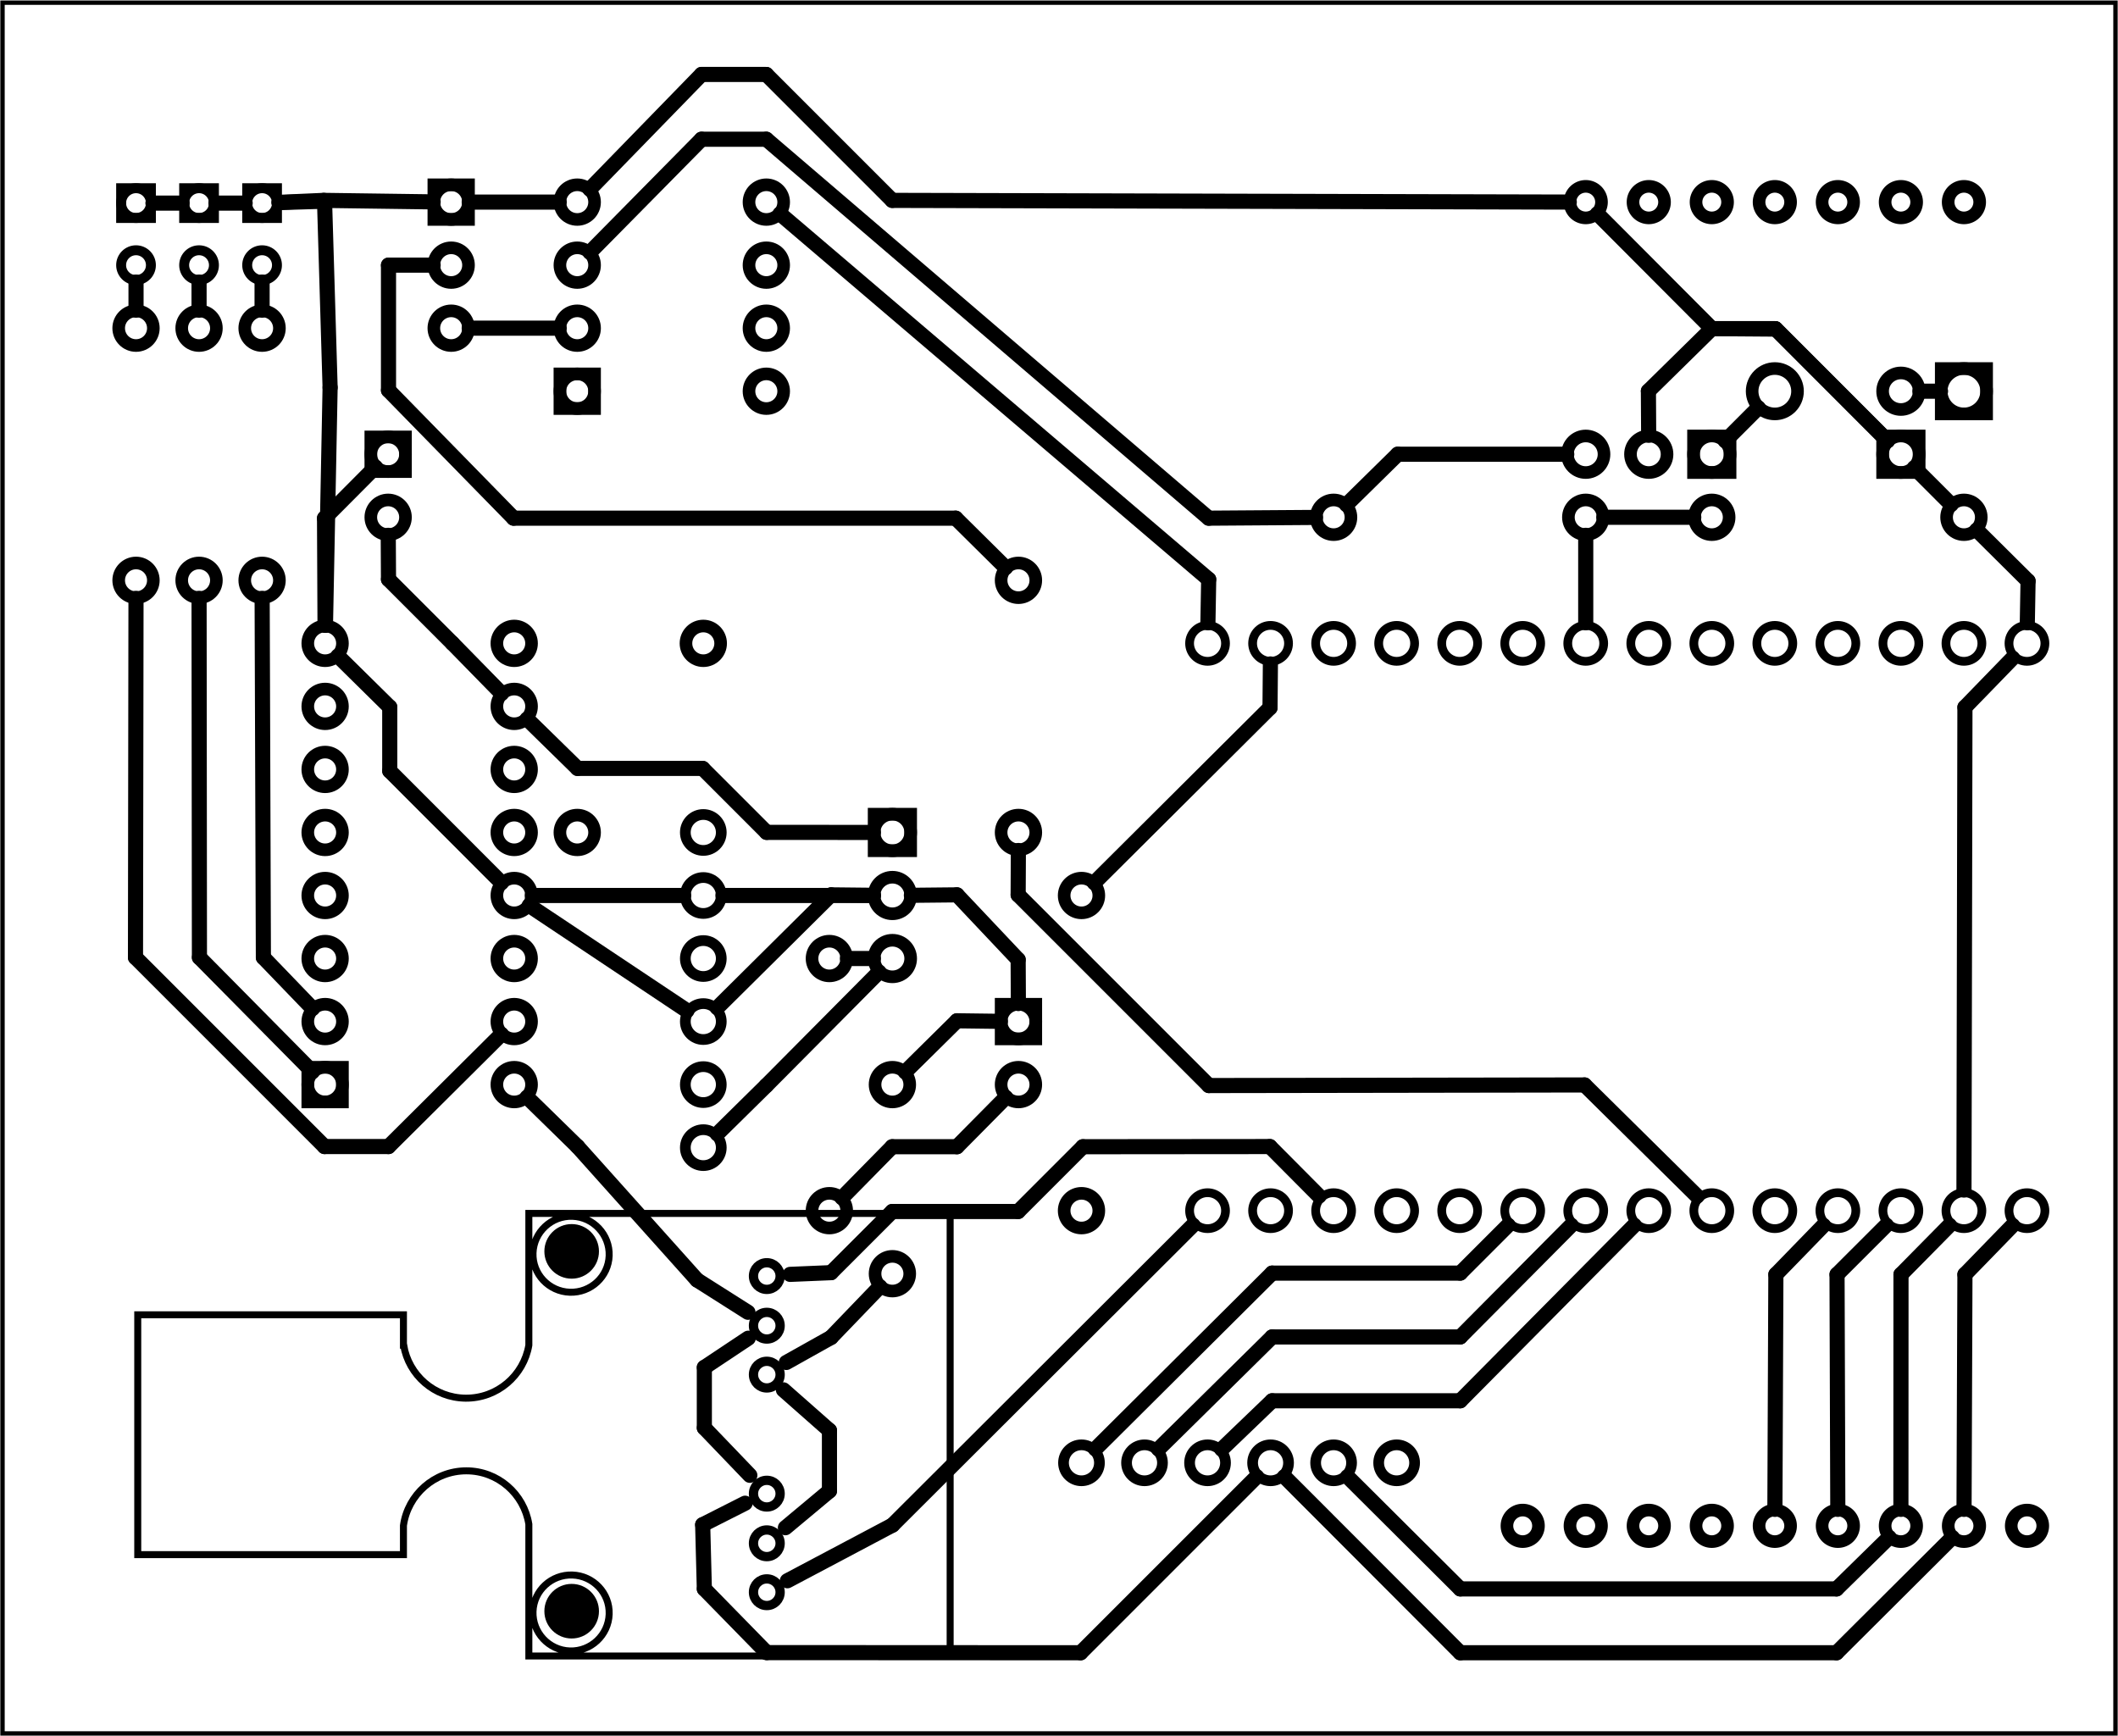 <?xml version='1.0' encoding='UTF-8' standalone='no'?>
<!-- Created with Fritzing (http://www.fritzing.org/) -->
<svg xmlns="http://www.w3.org/2000/svg" width="3.36in" x="0in" version="1.2" y="0in"  height="2.754in" viewBox="0 0 241.938 198.271" baseProfile="tiny" xmlns:svg="http://www.w3.org/2000/svg">
 <g transform="matrix(-1, 0, 0, 1, 241.938, 0)">
  <g partID="19670">
   <g  id="board">
    <rect width="241.363" x="0.288" y="0.288" fill="none"  height="197.695" stroke="black" fill-opacity="0.5" id="boardoutline" stroke-width="0.5"/>
   </g>
  </g>
  <g partID="1712160">
   <g transform="translate(14.288,41.359)">
    <g  id="copper0">
     <rect width="5.184" x="0.72" y="0.72" fill="none"  height="5.184" stroke="black" id="rect20" stroke-width="1.44"/>
     <circle fill="none" cx="3.312"  cy="3.312" stroke="black" id="connector0pin" r="2.592" stroke-width="1.44"/>
     <circle fill="none" cx="24.912"  cy="3.312" stroke="black" id="connector1pin" r="2.592" stroke-width="1.44"/>
    </g>
   </g>
  </g>
  <g partID="1713460">
   <g transform="translate(156.848,68.719)">
    <g  id="copper0">
     <circle fill="none" cx="4.752"  cy="4.752" stroke="black" r="1.98" id="connector0pad" stroke-width="1.44"/>
     <circle fill="none" cx="19.152"  cy="26.352" stroke="black" r="1.98" id="connector1pad" stroke-width="1.44"/>
    </g>
   </g>
  </g>
  <g partID="1773460">
   <g transform="translate(135.248,119.119)">
    <g  id="copper0">
     <circle fill="none" cx="4.752"  cy="26.352" stroke="black" r="1.98" id="connector0pad" stroke-width="1.44"/>
     <circle fill="none" cx="4.752"  cy="4.752" stroke="black" r="1.98" id="connector1pad" stroke-width="1.44"/>
    </g>
   </g>
  </g>
  <g partID="1776560">
   <g transform="translate(171.919,138.203)">
    <g  id="copper0">
     <circle fill="black" cx="4.718"  cy="4.718" stroke="black" r="3.118" id="nonconn0" stroke-width="0"/>
    </g>
   </g>
  </g>
  <g partID="1776590">
   <g transform="translate(171.919,179.303)">
    <g  id="copper0">
     <circle fill="black" cx="4.718"  cy="4.718" stroke="black" r="3.118" id="nonconn0" stroke-width="0"/>
    </g>
   </g>
  </g>
  <g partID="1517550">
   <g transform="translate(41.36,56.911)">
    <g transform="matrix(0,-1,1,0,0,0)">
     <g gorn="0.1.0"  id="copper0">
      <rect width="4.176" x="2.952" y="2.952" fill="none" gorn="0.1.0.0"  height="4.176" stroke="black" id="square" stroke-width="1.44"/>
      <circle fill="none" cx="5.04" gorn="0.1.0.1"  cy="5.04" stroke="black" id="connector0pin" r="2.088" stroke-width="1.44"/>
      <circle fill="none" cx="5.04" gorn="0.1.0.2"  cy="12.24" stroke="black" id="connector1pin" r="2.088" stroke-width="1.44"/>
      <circle fill="none" cx="5.04" gorn="0.1.0.3"  cy="19.44" stroke="black" id="connector2pin" r="2.088" stroke-width="1.44"/>
     </g>
    </g>
   </g>
  </g>
  <g partID="1526050">
   <g transform="translate(134.96,90.031)">
    <g gorn="0.1.0"  id="copper0">
     <rect width="4.176" x="2.952" y="2.952" fill="none" gorn="0.1.0.0"  height="4.176" stroke="black" id="square" stroke-width="1.44"/>
     <circle fill="none" cx="5.04" gorn="0.1.0.1"  cy="5.04" stroke="black" id="connector0pin" r="2.088" stroke-width="1.44"/>
     <circle fill="none" cx="5.04" gorn="0.1.0.2"  cy="12.24" stroke="black" id="connector1pin" r="2.088" stroke-width="1.44"/>
     <circle fill="none" cx="5.04" gorn="0.1.0.3"  cy="19.44" stroke="black" id="connector2pin" r="2.088" stroke-width="1.44"/>
    </g>
   </g>
  </g>
  <g partID="1532410">
   <g transform="translate(180.32,48.991)">
    <g transform="matrix(-1,0,0,-1,0,0)">
     <g gorn="0.2.0"  id="copper0">
      <rect width="3.96" x="2.34" y="2.34" fill="none" gorn="0.2.0.0"  height="3.96" stroke="black" id="square" stroke-width="1.44"/>
      <circle fill="none" cx="4.32" gorn="0.2.0.1"  cy="4.32" stroke="black" id="connector0pin" r="1.98" stroke-width="1.44"/>
      <circle fill="none" cx="25.92" gorn="0.2.0.2"  cy="4.32" stroke="black" id="connector7pin" r="1.98" stroke-width="1.44"/>
      <circle fill="none" cx="4.32" gorn="0.2.0.3"  cy="11.52" stroke="black" id="connector1pin" r="1.98" stroke-width="1.44"/>
      <circle fill="none" cx="25.92" gorn="0.2.0.4"  cy="11.52" stroke="black" id="connector6pin" r="1.98" stroke-width="1.44"/>
      <circle fill="none" cx="4.32" gorn="0.2.0.5"  cy="18.72" stroke="black" id="connector2pin" r="1.98" stroke-width="1.44"/>
      <circle fill="none" cx="25.92" gorn="0.2.0.6"  cy="18.72" stroke="black" id="connector5pin" r="1.98" stroke-width="1.44"/>
      <circle fill="none" cx="4.32" gorn="0.2.0.7"  cy="25.92" stroke="black" id="connector3pin" r="1.98" stroke-width="1.44"/>
      <circle fill="none" cx="25.92" gorn="0.2.0.8"  cy="25.92" stroke="black" id="connector4pin" r="1.98" stroke-width="1.44"/>
     </g>
    </g>
   </g>
  </g>
  <g partID="1487110">
   <g transform="translate(182.192,41.071)">
    <g transform="matrix(0,-1,1,0,0,0)">
     <g  id="copper0">
      <rect width="3.96" x="16.02" y="6.228" fill="none"  height="3.96" stroke="black" id="rect10" stroke-width="1.44"/>
      <circle fill="none" cx="3.6"  cy="8.208" stroke="black" id="connector0pin" r="1.98" stroke-width="1.44"/>
      <circle fill="none" cx="10.8"  cy="8.208" stroke="black" id="connector1pin" r="1.98" stroke-width="1.44"/>
      <circle fill="none" cx="18"  cy="8.208" stroke="black" id="connector2pin" r="1.98" stroke-width="1.44"/>
     </g>
    </g>
   </g>
  </g>
  <g partID="1488530">
   <g transform="translate(14.9,55.975)">
    <g  id="copper0">
     <g  id="copper1">
      <!-- <rect width="55" x="10" y="15.5" fill="none" height="55" stroke="rgb(255, 191, 0)" stroke-width="20" />  -->
      <circle fill="none" cx="2.7"  cy="3.096" stroke="black" r="1.98" id="connector0pin" stroke-width="1.44"/>
      <circle fill="none" cx="31.5"  cy="3.096" stroke="black" r="1.98" id="connector1pin" stroke-width="1.44"/>
     </g>
    </g>
   </g>
  </g>
  <g partID="1488470">
   <g transform="translate(58.1,55.975)">
    <g  id="copper0">
     <g  id="copper1">
      <!-- <rect width="55" x="10" y="15.5" fill="none" height="55" stroke="rgb(255, 191, 0)" stroke-width="20" />  -->
      <circle fill="none" cx="2.7"  cy="3.096" stroke="black" r="1.98" id="connector0pin" stroke-width="1.44"/>
      <circle fill="none" cx="31.5"  cy="3.096" stroke="black" r="1.98" id="connector1pin" stroke-width="1.44"/>
     </g>
    </g>
   </g>
  </g>
  <g partID="1759540">
   <g transform="translate(122.504,97.771)">
    <g transform="matrix(0,-1,1,0,0,0)">
     <g  id="copper0">
      <g  id="copper1">
       <!-- <rect width="55" x="10" y="15.5" fill="none" height="55" stroke="rgb(255, 191, 0)" stroke-width="20" />  -->
       <circle fill="none" cx="2.7"  cy="3.096" stroke="black" r="1.98" id="connector0pin" stroke-width="1.44"/>
       <circle fill="none" cx="31.5"  cy="3.096" stroke="black" r="1.98" id="connector1pin" stroke-width="1.44"/>
      </g>
     </g>
    </g>
   </g>
  </g>
  <g partID="25440">
   <g transform="translate(-93.716,145.471)">
    <g transform="matrix(0,-1,1,0,0,0)">
     <g  id="copper0">
      <circle fill="none" cx="7.2"  cy="104.116" stroke="black" id="connector22pad" r="2.052" stroke-width="1"/>
      <circle fill="none" cx="7.2"  cy="111.316" stroke="black" id="connector23pad" r="2.052" stroke-width="1"/>
      <circle fill="none" cx="7.2"  cy="118.517" stroke="black" id="connector24pad" r="2.052" stroke-width="1"/>
      <circle fill="none" cx="7.2"  cy="125.716" stroke="black" id="connector25pad" r="2.052" stroke-width="1"/>
      <circle fill="none" cx="7.2"  cy="132.917" stroke="black" id="connector26pad" r="2.052" stroke-width="1"/>
      <circle fill="none" cx="7.2"  cy="140.116" stroke="black" id="connector27pad" r="2.052" stroke-width="1"/>
      <circle fill="none" cx="7.2"  cy="147.316" stroke="black" id="connector28pad" r="2.052" stroke-width="1"/>
      <circle fill="none" cx="7.2"  cy="154.517" stroke="black" id="connector29pad" r="2.052" stroke-width="1"/>
      <circle fill="none" cx="7.2"  cy="161.716" stroke="black" id="connector30pad" r="2.052" stroke-width="1"/>
      <circle fill="none" cx="7.2"  cy="168.917" stroke="black" id="connector31pad" r="2.052" stroke-width="1"/>
      <circle fill="none" cx="7.2"  cy="176.116" stroke="black" id="connector32pad" r="2.052" stroke-width="1"/>
      <circle fill="none" cx="7.2"  cy="183.316" stroke="black" id="connector33pad" r="2.052" stroke-width="1"/>
      <circle fill="none" cx="7.2"  cy="190.517" stroke="black" id="connector34pad" r="2.052" stroke-width="1"/>
      <circle fill="none" cx="7.2"  cy="197.716" stroke="black" id="connector35pad" r="2.052" stroke-width="1"/>
      <circle fill="none" cx="72"  cy="104.116" stroke="black" id="connector48pad" r="2.052" stroke-width="1"/>
      <circle fill="none" cx="72"  cy="111.316" stroke="black" id="connector49pad" r="2.052" stroke-width="1"/>
      <circle fill="none" cx="72"  cy="118.517" stroke="black" id="connector50pad" r="2.052" stroke-width="1"/>
      <circle fill="none" cx="72"  cy="125.716" stroke="black" id="connector51pad" r="2.052" stroke-width="1"/>
      <circle fill="none" cx="72"  cy="132.917" stroke="black" id="connector52pad" r="2.052" stroke-width="1"/>
      <circle fill="none" cx="72"  cy="140.116" stroke="black" id="connector53pad" r="2.052" stroke-width="1"/>
      <circle fill="none" cx="72"  cy="147.316" stroke="black" id="connector54pad" r="2.052" stroke-width="1"/>
      <circle fill="none" cx="72"  cy="154.517" stroke="black" id="connector55pad" r="2.052" stroke-width="1"/>
      <circle fill="none" cx="72"  cy="161.716" stroke="black" id="connector56pad" r="2.052" stroke-width="1"/>
      <circle fill="none" cx="72"  cy="168.917" stroke="black" id="connector57pad" r="2.052" stroke-width="1"/>
      <circle fill="none" cx="72"  cy="176.116" stroke="black" id="connector58pad" r="2.052" stroke-width="1"/>
      <circle fill="none" cx="72"  cy="183.316" stroke="black" id="connector59pad" r="2.052" stroke-width="1"/>
      <circle fill="none" cx="72"  cy="190.517" stroke="black" id="connector60pad" r="2.052" stroke-width="1"/>
      <circle fill="none" cx="72"  cy="197.716" stroke="black" id="connector61pad" r="2.052" stroke-width="1"/>
     </g>
    </g>
   </g>
  </g>
  <g partID="1435460">
   <g transform="translate(75.2,177.871)">
    <g transform="matrix(-1,0,0,-1,0,0)">
     <g  id="copper0">
      <path stroke-opacity="1" fill="none"  stroke="black" style="stroke-linecap:round;stroke-linejoin:round;stroke-miterlimit:4;stroke-dasharray:none;stroke-dashoffset:0;display:inline" id="connector1pad" stroke-width="1.44" d="m9,3.6a1.8,1.8,0,0,1,-3.6,0,1.8,1.8,0,1,1,3.6,0z"/>
      <path stroke-opacity="1" fill="none"  stroke="black" style="stroke-linecap:round;stroke-linejoin:round;stroke-miterlimit:4;stroke-dasharray:none;stroke-dashoffset:0;display:inline" id="connector2pad" stroke-width="1.44" d="m16.2,3.6a1.8,1.8,0,0,1,-3.6,0,1.8,1.8,0,1,1,3.6,0z"/>
      <path stroke-opacity="1" fill="none"  stroke="black" style="stroke-linecap:round;stroke-linejoin:round;stroke-miterlimit:4;stroke-dasharray:none;stroke-dashoffset:0;display:inline" id="connector3pad" stroke-width="1.44" d="m23.4,3.6a1.8,1.8,0,0,1,-3.6,0,1.8,1.8,0,1,1,3.6,0z"/>
      <path stroke-opacity="1" fill="none"  stroke="black" style="stroke-linecap:round;stroke-linejoin:round;stroke-miterlimit:4;stroke-dasharray:none;stroke-dashoffset:0;display:inline" id="connector4pad" stroke-width="1.44" d="m30.6,3.6a1.8,1.8,0,0,1,-3.6,0,1.8,1.8,0,1,1,3.6,0z"/>
      <path stroke-opacity="1" fill="none"  stroke="black" style="stroke-linecap:round;stroke-linejoin:round;stroke-miterlimit:4;stroke-dasharray:none;stroke-dashoffset:0;display:inline" id="connector5pad" stroke-width="1.44" d="m37.8,3.6a1.8,1.8,0,0,1,-3.6,0,1.8,1.8,0,1,1,3.6,0z"/>
      <path stroke-opacity="1" fill="none"  stroke="black" style="stroke-linecap:round;stroke-linejoin:round;stroke-miterlimit:4;stroke-dasharray:none;stroke-dashoffset:0;display:inline" id="connector6pad" stroke-width="1.44" d="m45,3.6a1.8,1.8,0,0,1,-3.6,0,1.8,1.8,0,1,1,3.6,0z"/>
      <path stroke-opacity="1" fill="none"  stroke="black" style="stroke-linecap:round;stroke-linejoin:round;stroke-miterlimit:4;stroke-dasharray:none;stroke-dashoffset:0;display:inline" id="connector7pad" stroke-width="1.44" d="m52.2,3.6a1.8,1.8,0,0,1,-3.6,0,1.8,1.8,0,1,1,3.6,0z"/>
      <path stroke-opacity="1" fill="none"  stroke="black" style="stroke-linecap:round;stroke-linejoin:round;stroke-miterlimit:4;stroke-dasharray:none;stroke-dashoffset:0;display:inline" id="connector8pad" stroke-width="1.44" d="m59.406,3.6a1.8,1.8,0,0,1,-3.6,0,1.8,1.8,0,1,1,3.6,0z"/>
      <path stroke-opacity="1" fill="none"  stroke="black" style="stroke-linecap:round;stroke-linejoin:round;stroke-miterlimit:4;stroke-dasharray:none;stroke-dashoffset:0;display:inline" id="connector9pad" stroke-width="1.44" d="m66.606,3.6a1.8,1.8,0,0,1,-3.6,0,1.8,1.8,0,1,1,3.6,0z"/>
     </g>
    </g>
   </g>
  </g>
  <g partID="1437010">
   <g transform="translate(10.4,19.471)">
    <g  id="copper0">
     <path stroke-opacity="1" fill="none"  stroke="black" style="stroke-linecap:round;stroke-linejoin:round;stroke-miterlimit:4;stroke-dasharray:none;stroke-dashoffset:0;display:inline" id="connector1pad" stroke-width="1.44" d="m9,3.6a1.8,1.8,0,0,1,-3.6,0,1.8,1.8,0,1,1,3.6,0z"/>
     <path stroke-opacity="1" fill="none"  stroke="black" style="stroke-linecap:round;stroke-linejoin:round;stroke-miterlimit:4;stroke-dasharray:none;stroke-dashoffset:0;display:inline" id="connector2pad" stroke-width="1.44" d="m16.2,3.6a1.8,1.8,0,0,1,-3.6,0,1.8,1.8,0,1,1,3.6,0z"/>
     <path stroke-opacity="1" fill="none"  stroke="black" style="stroke-linecap:round;stroke-linejoin:round;stroke-miterlimit:4;stroke-dasharray:none;stroke-dashoffset:0;display:inline" id="connector3pad" stroke-width="1.44" d="m23.4,3.6a1.8,1.8,0,0,1,-3.6,0,1.8,1.8,0,1,1,3.6,0z"/>
     <path stroke-opacity="1" fill="none"  stroke="black" style="stroke-linecap:round;stroke-linejoin:round;stroke-miterlimit:4;stroke-dasharray:none;stroke-dashoffset:0;display:inline" id="connector4pad" stroke-width="1.44" d="m30.6,3.6a1.8,1.8,0,0,1,-3.6,0,1.8,1.8,0,1,1,3.6,0z"/>
     <path stroke-opacity="1" fill="none"  stroke="black" style="stroke-linecap:round;stroke-linejoin:round;stroke-miterlimit:4;stroke-dasharray:none;stroke-dashoffset:0;display:inline" id="connector5pad" stroke-width="1.44" d="m37.8,3.6a1.8,1.8,0,0,1,-3.6,0,1.8,1.8,0,1,1,3.6,0z"/>
     <path stroke-opacity="1" fill="none"  stroke="black" style="stroke-linecap:round;stroke-linejoin:round;stroke-miterlimit:4;stroke-dasharray:none;stroke-dashoffset:0;display:inline" id="connector6pad" stroke-width="1.44" d="m45,3.6a1.8,1.8,0,0,1,-3.6,0,1.8,1.8,0,1,1,3.6,0z"/>
     <path stroke-opacity="1" fill="none"  stroke="black" style="stroke-linecap:round;stroke-linejoin:round;stroke-miterlimit:4;stroke-dasharray:none;stroke-dashoffset:0;display:inline" id="connector7pad" stroke-width="1.44" d="m52.2,3.6a1.8,1.8,0,0,1,-3.6,0,1.8,1.8,0,1,1,3.6,0z"/>
    </g>
   </g>
  </g>
  <g partID="1440110">
   <g transform="translate(122.576,231.868)">
    <g transform="matrix(-1,0,0,-1,0,0)">
     <g  id="copper0" stroke-width="0">
      <circle fill="none" cx="4.175"  cy="64.797" connectorname="DTR" stroke="black" r="2.052" id="connector12pad" stroke-width="1.224"/>
      <circle fill="none" cx="11.375"  cy="64.797" connectorname="RXI" stroke="black" r="2.052" id="connector13pad" stroke-width="1.224"/>
      <circle fill="none" cx="18.575"  cy="64.797" connectorname="TXO" stroke="black" r="2.052" id="connector14pad" stroke-width="1.224"/>
      <circle fill="none" cx="25.775"  cy="64.797" connectorname="RAW" stroke="black" r="2.052" id="connector15pad" stroke-width="1.224"/>
      <circle fill="none" cx="32.975"  cy="64.797" connectorname="GND" stroke="black" r="2.052" id="connector16pad" stroke-width="1.224"/>
      <circle fill="none" cx="40.175"  cy="64.797" connectorname="GND" stroke="black" r="2.052" id="connector17pad" stroke-width="1.224"/>
      <circle fill="none" cx="11.375"  cy="17.997" connectorname="RST" stroke="black" r="2.052" id="connector18pad" stroke-width="1.224"/>
      <rect width="4.104" x="9.323" y="15.945" fill="none"  height="4.104" stroke="black" stroke-width="1.224"/>
      <circle fill="none" cx="18.575"  cy="17.997" connectorname="SCK" stroke="black" r="2.052" id="connector19pad" stroke-width="1.224"/>
      <circle fill="none" cx="25.775"  cy="17.997" connectorname="MOSI" stroke="black" r="2.052" id="connector20pad" stroke-width="1.224"/>
      <circle fill="none" cx="32.975"  cy="17.997" connectorname="MISO" stroke="black" r="2.052" id="connector21pad" stroke-width="1.224"/>
     </g>
    </g>
   </g>
  </g>
  <g partID="1445290">
   <g transform="translate(133.003,138.188)">
    <g id="copper0">
     <defs id="defs13283"/>
     <g transform="matrix(1, 0, 0, 1, -253.481, -400.215)">
      <g id="layer1">
       <g id="g4552">
        <path stroke-opacity="1" fill="none" stroke="black" style="stroke-miterlimit:4;stroke-dasharray:none" id="rect11341" stroke-width="0.799" d="m253.881,400.615,0,50.55,48.125,0,0,-15.05c0.554,-3.458,3.535,-6.105,7.15,-6.1,3.66,0.006,6.678,2.727,7.175,6.25l0,3.325,30.35,0,0,-27.4,-30.35,0,0,3.475,-0.025,0c-0.564,3.409,-3.499,6.016,-7.075,6.05,-3.619,0.034,-6.641,-2.59,-7.225,-6.05l0,-15.05,-48.125,0zm43.15,0.325c2.4,-0.082,4.418,1.806,4.5,4.2,0.082,2.392,-1.801,4.391,-4.2,4.475,-2.4,0.082,-4.418,-1.781,-4.5,-4.175,-0.082,-2.394,1.8,-4.418,4.2,-4.5zm0,40.975c2.4,-0.082,4.418,1.781,4.5,4.175,0.082,2.392,-1.801,4.416,-4.2,4.5,-2.4,0.082,-4.418,-1.806,-4.5,-4.2,-0.082,-2.394,1.8,-4.393,4.2,-4.475z"/>
        <g transform="matrix(-1.25, 0, 0, -1.25, 291.832, 460.657)">
         <circle stroke-opacity="1" fill="none" cx="13.606" cy="22.428" connectorname="GND" stroke="black" r="1.218" id="circle18149-3-7" stroke-width="0.848" d="m 18.53,28.035 c 0,0.841 -0.681,1.522 -1.522,1.522 -0.841,0 -1.522,-0.681 -1.522,-1.522 0,-0.841 0.681,-1.522 1.522,-1.522 0.841,0 1.522,0.681 1.522,1.522 z"/>
        </g>
        <g transform="matrix(-1.25, 0, 0, -1.25, 291.832, 460.657)">
         <circle stroke-opacity="1" fill="none" cx="13.606" cy="17.892" connectorname="VBAT" stroke="black" r="1.218" id="circle18151-3-6" stroke-width="0.848" d="m 18.53,22.365 c 0,0.841 -0.681,1.522 -1.522,1.522 -0.841,0 -1.522,-0.681 -1.522,-1.522 0,-0.841 0.681,-1.522 1.522,-1.522 0.841,0 1.522,0.681 1.522,1.522 z"/>
        </g>
        <g transform="matrix(-1.25, 0, 0, -1.25, 291.832, 471.915)">
         <circle stroke-opacity="1" fill="none" cx="13.606" cy="22.428" connectorname="GND" stroke="black" r="1.218" id="circle18149-3-7-0" stroke-width="0.848" d="m 18.53,28.035 c 0,0.841 -0.681,1.522 -1.522,1.522 -0.841,0 -1.522,-0.681 -1.522,-1.522 0,-0.841 0.681,-1.522 1.522,-1.522 0.841,0 1.522,0.681 1.522,1.522 z"/>
        </g>
        <g transform="matrix(-1.25, 0, 0, -1.25, 291.832, 435.803)">
         <circle stroke-opacity="1" fill="none" cx="13.606" cy="22.428" connectorname="GND" stroke="black" r="1.218" id="circle18149-3-7-6" stroke-width="0.848" d="m 18.53,28.035 c 0,0.841 -0.681,1.522 -1.522,1.522 -0.841,0 -1.522,-0.681 -1.522,-1.522 0,-0.841 0.681,-1.522 1.522,-1.522 0.841,0 1.522,0.681 1.522,1.522 z"/>
        </g>
        <g transform="matrix(-1.25, 0, 0, -1.25, 291.832, 435.803)">
         <circle stroke-opacity="1" fill="none" cx="13.606" cy="17.892" connectorname="VBAT" stroke="black" r="1.218" id="circle18151-3-6-2" stroke-width="0.848" d="m 18.53,22.365 c 0,0.841 -0.681,1.522 -1.522,1.522 -0.841,0 -1.522,-0.681 -1.522,-1.522 0,-0.841 0.681,-1.522 1.522,-1.522 0.841,0 1.522,0.681 1.522,1.522 z"/>
        </g>
        <g transform="matrix(-1.25, 0, 0, -1.25, 291.832, 447.061)">
         <circle stroke-opacity="1" fill="none" cx="13.606" cy="22.428" connectorname="GND" stroke="black" r="1.218" id="circle18149-3-7-0-0" stroke-width="0.848" d="m 18.53,28.035 c 0,0.841 -0.681,1.522 -1.522,1.522 -0.841,0 -1.522,-0.681 -1.522,-1.522 0,-0.841 0.681,-1.522 1.522,-1.522 0.841,0 1.522,0.681 1.522,1.522 z"/>
        </g>
       </g>
      </g>
     </g>
     <rect width="4" x="19.397" y="30.272" fill="none" height="4" id="connector3"/>
     <rect width="4" x="19.307" y="36.041" fill="none" height="4" id="connector4"/>
     <rect width="4" x="19.397" y="41.63" fill="none" height="4" id="connector5"/>
     <rect width="4" x="19.4" y="5.475" fill="none" height="4" id="connector0"/>
     <rect width="4" x="19.2" y="11.145" fill="none" height="4" id="connector1"/>
     <rect width="4" x="19.487" y="16.751" fill="none" height="4" id="connector2"/>
    </g>
   </g>
  </g>
  <g partID="1446720">
   <g transform="translate(209.12,128.191)">
    <g transform="matrix(-1,0,0,-1,0,0)">
     <g  id="copper0">
      <rect width="3.96" x="2.34" y="2.34" fill="none"  height="3.96" stroke="black" id="square" stroke-width="1.44"/>
      <circle fill="none" cx="4.32"  cy="4.32" stroke="black" id="connector0pin" r="1.98" stroke-width="1.44"/>
      <circle fill="none" cx="25.92"  cy="4.32" stroke="black" id="connector15pin" r="1.98" stroke-width="1.44"/>
      <circle fill="none" cx="4.32"  cy="11.52" stroke="black" id="connector1pin" r="1.98" stroke-width="1.44"/>
      <circle fill="none" cx="25.92"  cy="11.52" stroke="black" id="connector14pin" r="1.98" stroke-width="1.44"/>
      <circle fill="none" cx="4.32"  cy="18.72" stroke="black" id="connector2pin" r="1.98" stroke-width="1.44"/>
      <circle fill="none" cx="25.92"  cy="18.72" stroke="black" id="connector13pin" r="1.98" stroke-width="1.44"/>
      <circle fill="none" cx="4.32"  cy="25.92" stroke="black" id="connector3pin" r="1.98" stroke-width="1.44"/>
      <circle fill="none" cx="25.92"  cy="25.92" stroke="black" id="connector12pin" r="1.98" stroke-width="1.44"/>
      <circle fill="none" cx="4.32"  cy="33.12" stroke="black" id="connector4pin" r="1.98" stroke-width="1.44"/>
      <circle fill="none" cx="25.92"  cy="33.12" stroke="black" id="connector11pin" r="1.98" stroke-width="1.44"/>
      <circle fill="none" cx="4.32"  cy="40.32" stroke="black" id="connector5pin" r="1.98" stroke-width="1.44"/>
      <circle fill="none" cx="25.92"  cy="40.32" stroke="black" id="connector10pin" r="1.98" stroke-width="1.44"/>
      <circle fill="none" cx="4.32"  cy="47.52" stroke="black" id="connector6pin" r="1.98" stroke-width="1.44"/>
      <circle fill="none" cx="25.92"  cy="47.52" stroke="black" id="connector9pin" r="1.98" stroke-width="1.44"/>
      <circle fill="none" cx="4.32"  cy="54.72" stroke="black" id="connector7pin" r="1.98" stroke-width="1.44"/>
      <circle fill="none" cx="25.92"  cy="54.72" stroke="black" id="connector8pin" r="1.98" stroke-width="1.44"/>
     </g>
    </g>
   </g>
  </g>
  <g partID="1450060">
   <g transform="translate(205.16,47.911)">
    <g transform="matrix(0,1,-1,0,0,0)">
     <g  id="copper0">
      <rect width="3.96" x="1.98" y="5.58" fill="none"  height="3.96" stroke="black" id="rect11" stroke-width="1.44"/>
      <circle fill="none" cx="3.96"  cy="7.56" stroke="black" r="1.98" id="connector0pin" stroke-width="1.44"/>
      <circle fill="none" cx="11.16"  cy="7.56" stroke="black" r="1.98" id="connector1pin" stroke-width="1.44"/>
     </g>
    </g>
   </g>
  </g>
  <g partID="1453760">
   <g transform="translate(223.304,68.971)">
    <g transform="matrix(0,-1,1,0,0,0)">
     <g  id="copper0">
      <g  id="copper1">
       <!-- <rect width="55" x="10" y="15.5" fill="none" height="55" stroke="rgb(255, 191, 0)" stroke-width="20" />  -->
       <circle fill="none" cx="2.7"  cy="3.096" stroke="black" r="1.98" id="connector0pin" stroke-width="1.44"/>
       <circle fill="none" cx="31.5"  cy="3.096" stroke="black" r="1.98" id="connector1pin" stroke-width="1.44"/>
      </g>
     </g>
    </g>
   </g>
  </g>
  <g partID="1454950">
   <g transform="translate(208.904,68.971)">
    <g transform="matrix(0,-1,1,0,0,0)">
     <g  id="copper0">
      <g  id="copper1">
       <!-- <rect width="55" x="10" y="15.5" fill="none" height="55" stroke="rgb(255, 191, 0)" stroke-width="20" />  -->
       <circle fill="none" cx="2.7"  cy="3.096" stroke="black" r="1.98" id="connector0pin" stroke-width="1.44"/>
       <circle fill="none" cx="31.5"  cy="3.096" stroke="black" r="1.98" id="connector1pin" stroke-width="1.44"/>
      </g>
     </g>
    </g>
   </g>
  </g>
  <g partID="1454980">
   <g transform="translate(216.104,68.971)">
    <g transform="matrix(0,-1,1,0,0,0)">
     <g  id="copper0">
      <g  id="copper1">
       <!-- <rect width="55" x="10" y="15.5" fill="none" height="55" stroke="rgb(255, 191, 0)" stroke-width="20" />  -->
       <circle fill="none" cx="2.7"  cy="3.096" stroke="black" r="1.98" id="connector0pin" stroke-width="1.44"/>
       <circle fill="none" cx="31.5"  cy="3.096" stroke="black" r="1.98" id="connector1pin" stroke-width="1.44"/>
      </g>
     </g>
    </g>
   </g>
  </g>
  <g partID="1455090">
   <g transform="translate(220.788,33.817)">
    <g transform="matrix(-1,0,0,-1,0,0)">
     <g  id="copper0">
      <g  id="copper1">
       <circle fill="none" cx="8.788"  cy="10.634" stroke="black" id="connector1pad" r="1.701" stroke-width="1.134"/>
       <rect width="3.402" x="7.087" y="8.933" fill="none"  height="3.402" stroke="black" stroke-width="1.134"/>
       <circle fill="none" cx="8.788"  cy="3.546" stroke="black" id="connector0pad" r="1.701" stroke-width="1.134"/>
      </g>
     </g>
    </g>
   </g>
  </g>
  <g partID="1455300">
   <g transform="translate(227.988,33.817)">
    <g transform="matrix(-1,0,0,-1,0,0)">
     <g  id="copper0">
      <g  id="copper1">
       <circle fill="none" cx="8.788"  cy="10.634" stroke="black" id="connector1pad" r="1.701" stroke-width="1.134"/>
       <rect width="3.402" x="7.087" y="8.933" fill="none"  height="3.402" stroke="black" stroke-width="1.134"/>
       <circle fill="none" cx="8.788"  cy="3.546" stroke="black" id="connector0pad" r="1.701" stroke-width="1.134"/>
      </g>
     </g>
    </g>
   </g>
  </g>
  <g partID="1456120">
   <g transform="translate(235.188,33.817)">
    <g transform="matrix(-1,0,0,-1,0,0)">
     <g  id="copper0">
      <g  id="copper1">
       <circle fill="none" cx="8.788"  cy="10.634" stroke="black" id="connector1pad" r="1.701" stroke-width="1.134"/>
       <rect width="3.402" x="7.087" y="8.933" fill="none"  height="3.402" stroke="black" stroke-width="1.134"/>
       <circle fill="none" cx="8.788"  cy="3.546" stroke="black" id="connector0pad" r="1.701" stroke-width="1.134"/>
      </g>
     </g>
    </g>
   </g>
  </g>
  <g partID="1461790">
   <g transform="translate(133.16,112.711)">
    <g transform="matrix(0,1,-1,0,0,0)">
     <g  id="copper0">
      <rect width="3.96" x="1.98" y="5.58" fill="none"  height="3.96" stroke="black" id="rect11" stroke-width="1.44"/>
      <circle fill="none" cx="3.96"  cy="7.56" stroke="black" r="1.98" id="connector0pin" stroke-width="1.44"/>
      <circle fill="none" cx="11.16"  cy="7.56" stroke="black" r="1.98" id="connector1pin" stroke-width="1.44"/>
     </g>
    </g>
   </g>
  </g>
  <g partID="1463530">
   <g transform="translate(144.104,140.971)">
    <g transform="matrix(0,-1,1,0,0,0)">
     <g  id="copper0">
      <g  id="copper1">
       <!-- <rect width="55" x="10" y="15.5" fill="none" height="55" stroke="rgb(255, 191, 0)" stroke-width="20" />  -->
       <circle fill="none" cx="2.7"  cy="3.096" stroke="black" r="1.98" id="connector0pin" stroke-width="1.44"/>
       <circle fill="none" cx="31.5"  cy="3.096" stroke="black" r="1.98" id="connector1pin" stroke-width="1.44"/>
      </g>
     </g>
    </g>
   </g>
  </g>
  <g partID="1471470">
   <g transform="translate(29.84,56.911)">
    <g transform="matrix(-1,0,0,-1,0,0)">
     <g  id="copper0">
      <rect width="4.176" x="2.952" y="2.952" fill="none"  height="4.176" stroke="black" id="square" stroke-width="1.44"/>
      <circle fill="none" cx="5.04"  cy="5.04" stroke="black" id="connector0pin" r="2.088" stroke-width="1.44"/>
      <circle fill="none" cx="5.04"  cy="12.24" stroke="black" id="connector1pin" r="2.088" stroke-width="1.44"/>
     </g>
    </g>
   </g>
  </g>
  <g partID="1783030">
   <g transform="translate(156.2,87.871)">
    <g gorn="0.2.0"  id="copper0" stroke-width="0">
     <circle fill="none" cx="5.4" gorn="0.2.0.0"  cy="7.2" connectorname="ST" stroke="black" r="2.052" id="connector8pad" stroke-width="1.224"/>
     <circle fill="none" cx="5.4" gorn="0.2.0.1"  cy="14.4" connectorname="ZOUT" stroke="black" r="2.052" id="connector9pad" stroke-width="1.224"/>
     <circle fill="none" cx="5.4" gorn="0.2.0.2"  cy="21.6" connectorname="YOUT" stroke="black" r="2.052" id="connector10pad" stroke-width="1.224"/>
     <circle fill="none" cx="5.4" gorn="0.2.0.3"  cy="28.8" connectorname="XOUT" stroke="black" r="2.052" id="connector11pad" stroke-width="1.224"/>
     <circle fill="none" cx="5.4" gorn="0.2.0.4"  cy="36" connectorname="GND" stroke="black" r="2.052" id="connector12pad" stroke-width="1.224"/>
     <circle fill="none" cx="5.4" gorn="0.2.0.5"  cy="43.2" connectorname="VCC" stroke="black" r="2.052" id="connector13pad" stroke-width="1.224"/>
    </g>
   </g>
  </g>
  <g partID="1806750">
   <g transform="translate(113.648,97.519)">
    <g  id="copper0">
     <circle fill="none" cx="4.752"  cy="4.752" stroke="black" r="1.98" id="connector0pad" stroke-width="1.44"/>
     <circle fill="none" cx="4.752"  cy="40.752" stroke="black" r="1.98" id="connector1pad" stroke-width="1.44"/>
    </g>
   </g>
  </g>
  <g partID="1755170">
   <line stroke="black" stroke-linecap="round" y1="44.245" x1="204.23" y2="22.966" stroke-width="1.728" x2="204.865"/>
  </g>
  <g partID="1724340">
   <line stroke="black" stroke-linecap="round" y1="71.411" x1="204.76" y2="44.245" stroke-width="1.728" x2="204.23"/>
  </g>
  <g partID="1724830">
   <line stroke="black" stroke-linecap="round" y1="22.966" x1="204.865" y2="23.125" stroke-width="1.728" x2="210.067"/>
  </g>
  <g partID="1766090">
   <line stroke="black" stroke-linecap="round" y1="87.755" x1="175.964" y2="82.112" stroke-width="1.728" x2="181.728"/>
  </g>
  <g partID="1765800">
   <line stroke="black" stroke-linecap="round" y1="87.755" x1="161.672" y2="87.755" stroke-width="1.728" x2="175.964"/>
  </g>
  <g partID="1732790">
   <line stroke="black" stroke-linecap="round" y1="95.06" x1="154.367" y2="87.755" stroke-width="1.728" x2="161.672"/>
  </g>
  <g partID="1732530">
   <line stroke="black" stroke-linecap="round" y1="95.069" x1="142.168" y2="95.06" stroke-width="1.728" x2="154.367"/>
  </g>
  <g partID="1750460">
   <line stroke="black" stroke-linecap="round" y1="66.159" x1="197.56" y2="73.464" stroke-width="1.728" x2="190.255"/>
  </g>
  <g partID="1736880">
   <line stroke="black" stroke-linecap="round" y1="73.464" x1="190.255" y2="79.199" stroke-width="1.728" x2="184.641"/>
  </g>
  <g partID="1736620">
   <line stroke="black" stroke-linecap="round" y1="61.131" x1="197.588" y2="66.159" stroke-width="1.728" x2="197.56"/>
  </g>
  <g partID="1740980">
   <line stroke="black" stroke-linecap="round" y1="109.471" x1="145.14" y2="109.471" stroke-width="1.728" x2="142.168"/>
  </g>
  <g partID="1741060">
   <line stroke="black" stroke-linecap="round" y1="15.886" x1="161.803" y2="28.805" stroke-width="1.728" x2="174.553"/>
  </g>
  <g partID="1749050">
   <line stroke="black" stroke-linecap="round" y1="15.886" x1="154.405" y2="15.886" stroke-width="1.728" x2="161.803"/>
  </g>
  <g partID="1741490">
   <line stroke="black" stroke-linecap="round" y1="59.172" x1="103.87" y2="15.886" stroke-width="1.728" x2="154.405"/>
  </g>
  <g partID="1741070">
   <line stroke="black" stroke-linecap="round" y1="59.086" x1="91.66" y2="59.172" stroke-width="1.728" x2="103.87"/>
  </g>
  <g partID="1766890">
   <line stroke="black" stroke-linecap="round" y1="66.159" x1="103.87" y2="24.408" stroke-width="1.728" x2="152.833"/>
  </g>
  <g partID="1741350">
   <line stroke="black" stroke-linecap="round" y1="71.12" x1="103.958" y2="66.159" stroke-width="1.728" x2="103.87"/>
  </g>
  <g partID="1742580">
   <line stroke="black" stroke-linecap="round" y1="71.119" x1="60.801" y2="61.131" stroke-width="1.728" x2="60.8"/>
  </g>
  <g partID="1745200">
   <line stroke="black" stroke-linecap="round" y1="57.614" x1="19.057" y2="53.404" stroke-width="1.728" x2="23.267"/>
  </g>
  <g partID="1745740">
   <line stroke="black" stroke-linecap="round" y1="44.671" x1="20.272" y2="44.671" stroke-width="1.728" x2="22.632"/>
  </g>
  <g partID="1745780">
   <line stroke="black" stroke-linecap="round" y1="46.56" x1="41.089" y2="50.338" stroke-width="1.728" x2="44.867"/>
  </g>
  <g partID="1746960">
   <line stroke="black" stroke-linecap="round" y1="37.576" x1="39.081" y2="50.337" stroke-width="1.728" x2="26.332"/>
  </g>
  <g partID="1777050">
   <line stroke="black" stroke-linecap="round" y1="37.521" x1="46.39" y2="37.576" stroke-width="1.728" x2="39.081"/>
  </g>
  <g partID="1776620">
   <line stroke="black" stroke-linecap="round" y1="44.649" x1="53.641" y2="37.522" stroke-width="1.728" x2="46.39"/>
  </g>
  <g partID="1746970">
   <line stroke="black" stroke-linecap="round" y1="49.703" x1="53.612" y2="44.649" stroke-width="1.728" x2="53.641"/>
  </g>
  <g partID="1805460">
   <line stroke="black" stroke-linecap="round" y1="22.873" x1="204.958" y2="23.043" stroke-width="1.728" x2="192.46"/>
  </g>
  <g partID="1750770">
   <line stroke="black" stroke-linecap="round" y1="23.099" x1="210.068" y2="22.873" stroke-width="1.728" x2="204.958"/>
  </g>
  <g partID="1757220">
   <line stroke="black" stroke-linecap="round" y1="59.172" x1="204.865" y2="53.331" stroke-width="1.728" x2="199.053"/>
  </g>
  <g partID="1756720">
   <line stroke="black" stroke-linecap="round" y1="71.411" x1="204.809" y2="59.172" stroke-width="1.728" x2="204.865"/>
  </g>
  <g partID="1764010">
   <line stroke="black" stroke-linecap="round" y1="37.521" x1="46.39" y2="24.402" stroke-width="1.728" x2="59.472"/>
  </g>
  <g partID="1763520">
   <line stroke="black" stroke-linecap="round" y1="37.521" x1="39.14" y2="37.521" stroke-width="1.728" x2="46.39"/>
  </g>
  <g partID="1763030">
   <line stroke="black" stroke-linecap="round" y1="50.337" x1="26.332" y2="37.521" stroke-width="1.728" x2="39.14"/>
  </g>
  <g partID="1765020">
   <line stroke="black" stroke-linecap="round" y1="59.172" x1="132.771" y2="64.822" stroke-width="1.728" x2="127.064"/>
  </g>
  <g partID="1765180">
   <line stroke="black" stroke-linecap="round" y1="30.271" x1="197.56" y2="44.563" stroke-width="1.728" x2="197.56"/>
  </g>
  <g partID="1765130">
   <line stroke="black" stroke-linecap="round" y1="44.563" x1="197.56" y2="59.172" stroke-width="1.728" x2="183.268"/>
  </g>
  <g partID="1765080">
   <line stroke="black" stroke-linecap="round" y1="59.172" x1="183.268" y2="59.172" stroke-width="1.728" x2="132.771"/>
  </g>
  <g partID="1765030">
   <line stroke="black" stroke-linecap="round" y1="30.271" x1="192.46" y2="30.271" stroke-width="1.728" x2="197.56"/>
  </g>
  <g partID="1771990">
   <line stroke="black" stroke-linecap="round" y1="130.949" x1="175.964" y2="125.312" stroke-width="1.728" x2="181.728"/>
  </g>
  <g partID="1771720">
   <line stroke="black" stroke-linecap="round" y1="146.193" x1="162.307" y2="130.948" stroke-width="1.728" x2="175.964"/>
  </g>
  <g partID="1771460">
   <line stroke="black" stroke-linecap="round" y1="149.876" x1="156.499" y2="146.192" stroke-width="1.728" x2="162.307"/>
  </g>
  <g partID="1802210">
   <line stroke="black" stroke-linecap="round" y1="152.75" x1="147.007" y2="155.61" stroke-width="1.728" x2="152.117"/>
  </g>
  <g partID="1773990">
   <line stroke="black" stroke-linecap="round" y1="146.955" x1="141.429" y2="152.75" stroke-width="1.728" x2="147.007"/>
  </g>
  <g partID="1754330">
   <line stroke="black" stroke-linecap="round" y1="145.557" x1="24.789" y2="172.391" stroke-width="1.728" x2="24.799"/>
  </g>
  <g partID="1623710">
   <line stroke="black" stroke-linecap="round" y1="139.945" x1="19.252" y2="145.557" stroke-width="1.728" x2="24.789"/>
  </g>
  <g partID="1754280">
   <line stroke="black" stroke-linecap="round" y1="145.557" x1="32.094" y2="172.391" stroke-width="1.728" x2="32.006"/>
  </g>
  <g partID="1624510">
   <line stroke="black" stroke-linecap="round" y1="139.933" x1="26.465" y2="145.557" stroke-width="1.728" x2="32.094"/>
  </g>
  <g partID="1754230">
   <line stroke="black" stroke-linecap="round" y1="145.557" x1="39.081" y2="172.391" stroke-width="1.728" x2="39.192"/>
  </g>
  <g partID="1624550">
   <line stroke="black" stroke-linecap="round" y1="139.958" x1="33.639" y2="145.557" stroke-width="1.728" x2="39.081"/>
  </g>
  <g partID="1634020">
   <line stroke="black" stroke-linecap="round" y1="23.184" x1="213.934" y2="23.184" stroke-width="1.728" x2="217.266"/>
  </g>
  <g partID="1634740">
   <line stroke="black" stroke-linecap="round" y1="23.184" x1="221.134" y2="23.184" stroke-width="1.728" x2="224.466"/>
  </g>
  <g partID="1635440">
   <line stroke="black" stroke-linecap="round" y1="32.205" x1="219.2" y2="35.411" stroke-width="1.728" x2="219.2"/>
  </g>
  <g partID="1635480">
   <line stroke="black" stroke-linecap="round" y1="32.205" x1="212" y2="35.411" stroke-width="1.728" x2="212"/>
  </g>
  <g partID="1635540">
   <line stroke="black" stroke-linecap="round" y1="109.352" x1="226.461" y2="68.331" stroke-width="1.728" x2="226.403"/>
  </g>
  <g partID="1722970">
   <line stroke="black" stroke-linecap="round" y1="130.949" x1="204.865" y2="109.352" stroke-width="1.728" x2="226.461"/>
  </g>
  <g partID="1722920">
   <line stroke="black" stroke-linecap="round" y1="130.949" x1="197.56" y2="130.949" stroke-width="1.728" x2="204.865"/>
  </g>
  <g partID="1635550">
   <line stroke="black" stroke-linecap="round" y1="118.123" x1="184.661" y2="130.948" stroke-width="1.728" x2="197.56"/>
  </g>
  <g partID="1723700">
   <line stroke="black" stroke-linecap="round" y1="109.352" x1="219.157" y2="122.406" stroke-width="1.728" x2="206.249"/>
  </g>
  <g partID="1635600">
   <line stroke="black" stroke-linecap="round" y1="68.331" x1="219.198" y2="109.352" stroke-width="1.728" x2="219.157"/>
  </g>
  <g partID="1723810">
   <line stroke="black" stroke-linecap="round" y1="109.352" x1="211.852" y2="115.188" stroke-width="1.728" x2="206.229"/>
  </g>
  <g partID="1635640">
   <line stroke="black" stroke-linecap="round" y1="68.331" x1="211.993" y2="109.352" stroke-width="1.728" x2="211.852"/>
  </g>
  <g partID="1635680">
   <line stroke="black" stroke-linecap="round" y1="32.205" x1="226.4" y2="35.411" stroke-width="1.728" x2="226.4"/>
  </g>
  <g partID="1759240">
   <line stroke="black" stroke-linecap="round" y1="51.867" x1="82.274" y2="57.627" stroke-width="1.728" x2="88.131"/>
  </g>
  <g partID="1635720">
   <line stroke="black" stroke-linecap="round" y1="51.871" x1="62.968" y2="51.867" stroke-width="1.728" x2="82.274"/>
  </g>
  <g partID="1635880">
   <line stroke="black" stroke-linecap="round" y1="59.071" x1="58.74" y2="59.071" stroke-width="1.728" x2="48.46"/>
  </g>
  <g partID="1641860">
   <line stroke="black" stroke-linecap="round" y1="159.986" x1="96.623" y2="165.519" stroke-width="1.728" x2="102.385"/>
  </g>
  <g partID="1640920">
   <line stroke="black" stroke-linecap="round" y1="159.986" x1="75.132" y2="159.986" stroke-width="1.728" x2="96.623"/>
  </g>
  <g partID="1640930">
   <line stroke="black" stroke-linecap="round" y1="139.941" x1="55.256" y2="159.986" stroke-width="1.728" x2="75.132"/>
  </g>
  <g partID="1641960">
   <line stroke="black" stroke-linecap="round" y1="152.694" x1="96.623" y2="165.498" stroke-width="1.728" x2="109.605"/>
  </g>
  <g partID="1641000">
   <line stroke="black" stroke-linecap="round" y1="152.694" x1="75.132" y2="152.694" stroke-width="1.728" x2="96.623"/>
  </g>
  <g partID="1641010">
   <line stroke="black" stroke-linecap="round" y1="139.94" x1="62.459" y2="152.694" stroke-width="1.728" x2="75.132"/>
  </g>
  <g partID="1641080">
   <line stroke="black" stroke-linecap="round" y1="145.403" x1="75.132" y2="139.934" stroke-width="1.728" x2="69.663"/>
  </g>
  <g partID="1641910">
   <line stroke="black" stroke-linecap="round" y1="145.403" x1="96.623" y2="145.403" stroke-width="1.728" x2="75.132"/>
  </g>
  <g partID="1641090">
   <line stroke="black" stroke-linecap="round" y1="165.491" x1="116.812" y2="145.403" stroke-width="1.728" x2="96.623"/>
  </g>
  <g partID="1644920">
   <line stroke="black" stroke-linecap="round" y1="123.912" x1="60.932" y2="136.618" stroke-width="1.728" x2="48.073"/>
  </g>
  <g partID="1644980">
   <line stroke="black" stroke-linecap="round" y1="123.98" x1="103.851" y2="123.912" stroke-width="1.728" x2="60.932"/>
  </g>
  <g partID="1807230">
   <line stroke="black" stroke-linecap="round" y1="102.197" x1="125.635" y2="123.98" stroke-width="1.728" x2="103.851"/>
  </g>
  <g partID="1644930">
   <line stroke="black" stroke-linecap="round" y1="97.131" x1="125.61" y2="102.197" stroke-width="1.728" x2="125.635"/>
  </g>
  <g partID="1754860">
   <line stroke="black" stroke-linecap="round" y1="145.557" x1="17.485" y2="139.957" stroke-width="1.728" x2="12.04"/>
  </g>
  <g partID="1647320">
   <line stroke="black" stroke-linecap="round" y1="172.391" x1="17.587" y2="145.558" stroke-width="1.728" x2="17.485"/>
  </g>
  <g partID="1647680">
   <line stroke="black" stroke-linecap="round" y1="188.769" x1="75.132" y2="168.656" stroke-width="1.728" x2="95.217"/>
  </g>
  <g partID="1648020">
   <line stroke="black" stroke-linecap="round" y1="188.769" x1="32.149" y2="188.769" stroke-width="1.728" x2="75.132"/>
  </g>
  <g partID="1647690">
   <line stroke="black" stroke-linecap="round" y1="175.598" x1="18.926" y2="188.769" stroke-width="1.728" x2="32.149"/>
  </g>
  <g partID="1650150">
   <line stroke="black" stroke-linecap="round" y1="181.477" x1="32.149" y2="175.587" stroke-width="1.728" x2="26.142"/>
  </g>
  <g partID="1649500">
   <line stroke="black" stroke-linecap="round" y1="181.477" x1="75.132" y2="181.477" stroke-width="1.728" x2="32.149"/>
  </g>
  <g partID="1648850">
   <line stroke="black" stroke-linecap="round" y1="168.652" x1="88.013" y2="181.477" stroke-width="1.728" x2="75.132"/>
  </g>
  <g partID="1656020">
   <line stroke="black" stroke-linecap="round" y1="66.346" x1="10.274" y2="71.119" stroke-width="1.728" x2="10.358"/>
  </g>
  <g partID="1653530">
   <line stroke="black" stroke-linecap="round" y1="60.523" x1="16.138" y2="66.346" stroke-width="1.728" x2="10.274"/>
  </g>
  <g partID="1659880">
   <line stroke="black" stroke-linecap="round" y1="37.471" x1="178.06" y2="37.471" stroke-width="1.728" x2="188.34"/>
  </g>
  <g partID="1659920">
   <line stroke="black" stroke-linecap="round" y1="23.071" x1="178.06" y2="23.071" stroke-width="1.728" x2="188.34"/>
  </g>
  <g partID="1684330">
   <line stroke="black" stroke-linecap="round" y1="80.769" x1="17.485" y2="75.159" stroke-width="1.728" x2="12.038"/>
  </g>
  <g partID="1665610">
   <line stroke="black" stroke-linecap="round" y1="135.919" x1="17.595" y2="80.768" stroke-width="1.728" x2="17.485"/>
  </g>
  <g partID="1687820">
   <line stroke="black" stroke-linecap="round" y1="80.752" x1="197.417" y2="74.918" stroke-width="1.728" x2="203.333"/>
  </g>
  <g partID="1687350">
   <line stroke="black" stroke-linecap="round" y1="88.044" x1="197.417" y2="80.752" stroke-width="1.728" x2="197.417"/>
  </g>
  <g partID="1667880">
   <line stroke="black" stroke-linecap="round" y1="100.814" x1="184.656" y2="88.044" stroke-width="1.728" x2="197.417"/>
  </g>
  <g partID="1675210">
   <line stroke="black" stroke-linecap="round" y1="130.967" x1="118.237" y2="130.948" stroke-width="1.728" x2="96.882"/>
  </g>
  <g partID="1672050">
   <line stroke="black" stroke-linecap="round" y1="130.948" x1="96.882" y2="136.604" stroke-width="1.728" x2="91.259"/>
  </g>
  <g partID="1773940">
   <line stroke="black" stroke-linecap="round" y1="138.365" x1="125.635" y2="130.967" stroke-width="1.728" x2="118.237"/>
  </g>
  <g partID="1751410">
   <line stroke="black" stroke-linecap="round" y1="145.352" x1="147.007" y2="138.365" stroke-width="1.728" x2="140.02"/>
  </g>
  <g partID="1802680">
   <line stroke="black" stroke-linecap="round" y1="138.365" x1="140.02" y2="138.365" stroke-width="1.728" x2="125.635"/>
  </g>
  <g partID="1671970">
   <line stroke="black" stroke-linecap="round" y1="145.548" x1="151.685" y2="145.352" stroke-width="1.728" x2="147.007"/>
  </g>
  <g partID="1702170">
   <line stroke="black" stroke-linecap="round" y1="174.185" x1="139.99" y2="139.932" stroke-width="1.728" x2="105.665"/>
  </g>
  <g partID="1672010">
   <line stroke="black" stroke-linecap="round" y1="180.544" x1="151.996" y2="174.185" stroke-width="1.728" x2="139.99"/>
  </g>
  <g partID="1672760">
   <line stroke="black" stroke-linecap="round" y1="163.375" x1="147.19" y2="158.737" stroke-width="1.728" x2="152.45"/>
  </g>
  <g partID="1673290">
   <line stroke="black" stroke-linecap="round" y1="170.283" x1="147.19" y2="163.375" stroke-width="1.728" x2="147.19"/>
  </g>
  <g partID="1672770">
   <line stroke="black" stroke-linecap="round" y1="174.485" x1="152.222" y2="170.283" stroke-width="1.728" x2="147.189"/>
  </g>
  <g partID="1704020">
   <line stroke="black" stroke-linecap="round" y1="188.769" x1="118.498" y2="188.751" stroke-width="1.728" x2="154.368"/>
  </g>
  <g partID="1703790">
   <line stroke="black" stroke-linecap="round" y1="188.75" x1="154.367" y2="181.478" stroke-width="1.728" x2="161.481"/>
  </g>
  <g partID="1753920">
   <line stroke="black" stroke-linecap="round" y1="174.141" x1="161.672" y2="171.688" stroke-width="1.728" x2="156.827"/>
  </g>
  <g partID="1703560">
   <line stroke="black" stroke-linecap="round" y1="181.477" x1="161.481" y2="174.141" stroke-width="1.728" x2="161.672"/>
  </g>
  <g partID="1703330">
   <line stroke="black" stroke-linecap="round" y1="168.655" x1="98.384" y2="188.769" stroke-width="1.728" x2="118.498"/>
  </g>
  <g partID="1705400">
   <line stroke="black" stroke-linecap="round" y1="156.175" x1="161.481" y2="152.839" stroke-width="1.728" x2="156.467"/>
  </g>
  <g partID="1705620">
   <line stroke="black" stroke-linecap="round" y1="163.083" x1="161.481" y2="156.175" stroke-width="1.728" x2="161.481"/>
  </g>
  <g partID="1705410">
   <line stroke="black" stroke-linecap="round" y1="168.498" x1="156.284" y2="163.083" stroke-width="1.728" x2="161.481"/>
  </g>
  <g partID="1794810">
   <line stroke="black" stroke-linecap="round" y1="102.271" x1="163.84" y2="102.271" stroke-width="1.728" x2="181.14"/>
  </g>
  <g partID="1796470">
   <line stroke="black" stroke-linecap="round" y1="123.98" x1="154.405" y2="129.499" stroke-width="1.728" x2="160.005"/>
  </g>
  <g partID="1796480">
   <line stroke="black" stroke-linecap="round" y1="111.01" x1="141.527" y2="123.98" stroke-width="1.728" x2="154.405"/>
  </g>
  <g partID="1799470">
   <line stroke="black" stroke-linecap="round" y1="130.967" x1="140.02" y2="136.802" stroke-width="1.728" x2="145.756"/>
  </g>
  <g partID="1800190">
   <line stroke="black" stroke-linecap="round" y1="130.967" x1="132.622" y2="130.967" stroke-width="1.728" x2="140.02"/>
  </g>
  <g partID="1799480">
   <line stroke="black" stroke-linecap="round" y1="125.335" x1="127.049" y2="130.967" stroke-width="1.728" x2="132.622"/>
  </g>
  <g partID="1800260">
   <line stroke="black" stroke-linecap="round" y1="116.582" x1="132.622" y2="116.645" stroke-width="1.728" x2="127.66"/>
  </g>
  <g partID="1799710">
   <line stroke="black" stroke-linecap="round" y1="122.423" x1="138.535" y2="116.582" stroke-width="1.728" x2="132.622"/>
  </g>
  <g partID="1801270">
   <line stroke="black" stroke-linecap="round" y1="102.197" x1="132.622" y2="102.249" stroke-width="1.728" x2="137.832"/>
  </g>
  <g partID="1800810">
   <line stroke="black" stroke-linecap="round" y1="114.611" x1="125.61" y2="109.595" stroke-width="1.728" x2="125.635"/>
  </g>
  <g partID="1801740">
   <line stroke="black" stroke-linecap="round" y1="109.595" x1="125.635" y2="102.197" stroke-width="1.728" x2="132.622"/>
  </g>
  <g partID="1802730">
   <line stroke="black" stroke-linecap="round" y1="102.271" x1="142.168" y2="102.271" stroke-width="1.728" x2="159.36"/>
  </g>
  <g partID="1803310">
   <line stroke="black" stroke-linecap="round" y1="103.414" x1="181.486" y2="115.429" stroke-width="1.728" x2="163.464"/>
  </g>
  <g partID="1804170">
   <line stroke="black" stroke-linecap="round" y1="102.197" x1="147.007" y2="115.094" stroke-width="1.728" x2="160.01"/>
  </g>
  <g partID="1803740">
   <line stroke="black" stroke-linecap="round" y1="102.248" x1="142.168" y2="102.197" stroke-width="1.728" x2="147.007"/>
  </g>
  <g partID="1806320">
   <line stroke="black" stroke-linecap="round" y1="22.873" x1="140.02" y2="8.488" stroke-width="1.728" x2="154.405"/>
  </g>
  <g partID="1805890">
   <line stroke="black" stroke-linecap="round" y1="8.488" x1="154.405" y2="8.488" stroke-width="1.728" x2="161.803"/>
  </g>
  <g partID="1805030">
   <line stroke="black" stroke-linecap="round" y1="8.488" x1="161.803" y2="21.595" stroke-width="1.728" x2="174.563"/>
  </g>
  <g partID="1804600">
   <line stroke="black" stroke-linecap="round" y1="23.066" x1="62.68" y2="22.873" stroke-width="1.728" x2="140.02"/>
  </g>
  <g partID="1807170">
   <line stroke="black" stroke-linecap="round" y1="80.825" x1="96.864" y2="100.817" stroke-width="1.728" x2="116.94"/>
  </g>
  <g partID="1807180">
   <line stroke="black" stroke-linecap="round" y1="75.823" x1="96.821" y2="80.825" stroke-width="1.728" x2="96.864"/>
  </g>
 </g>
</svg>
